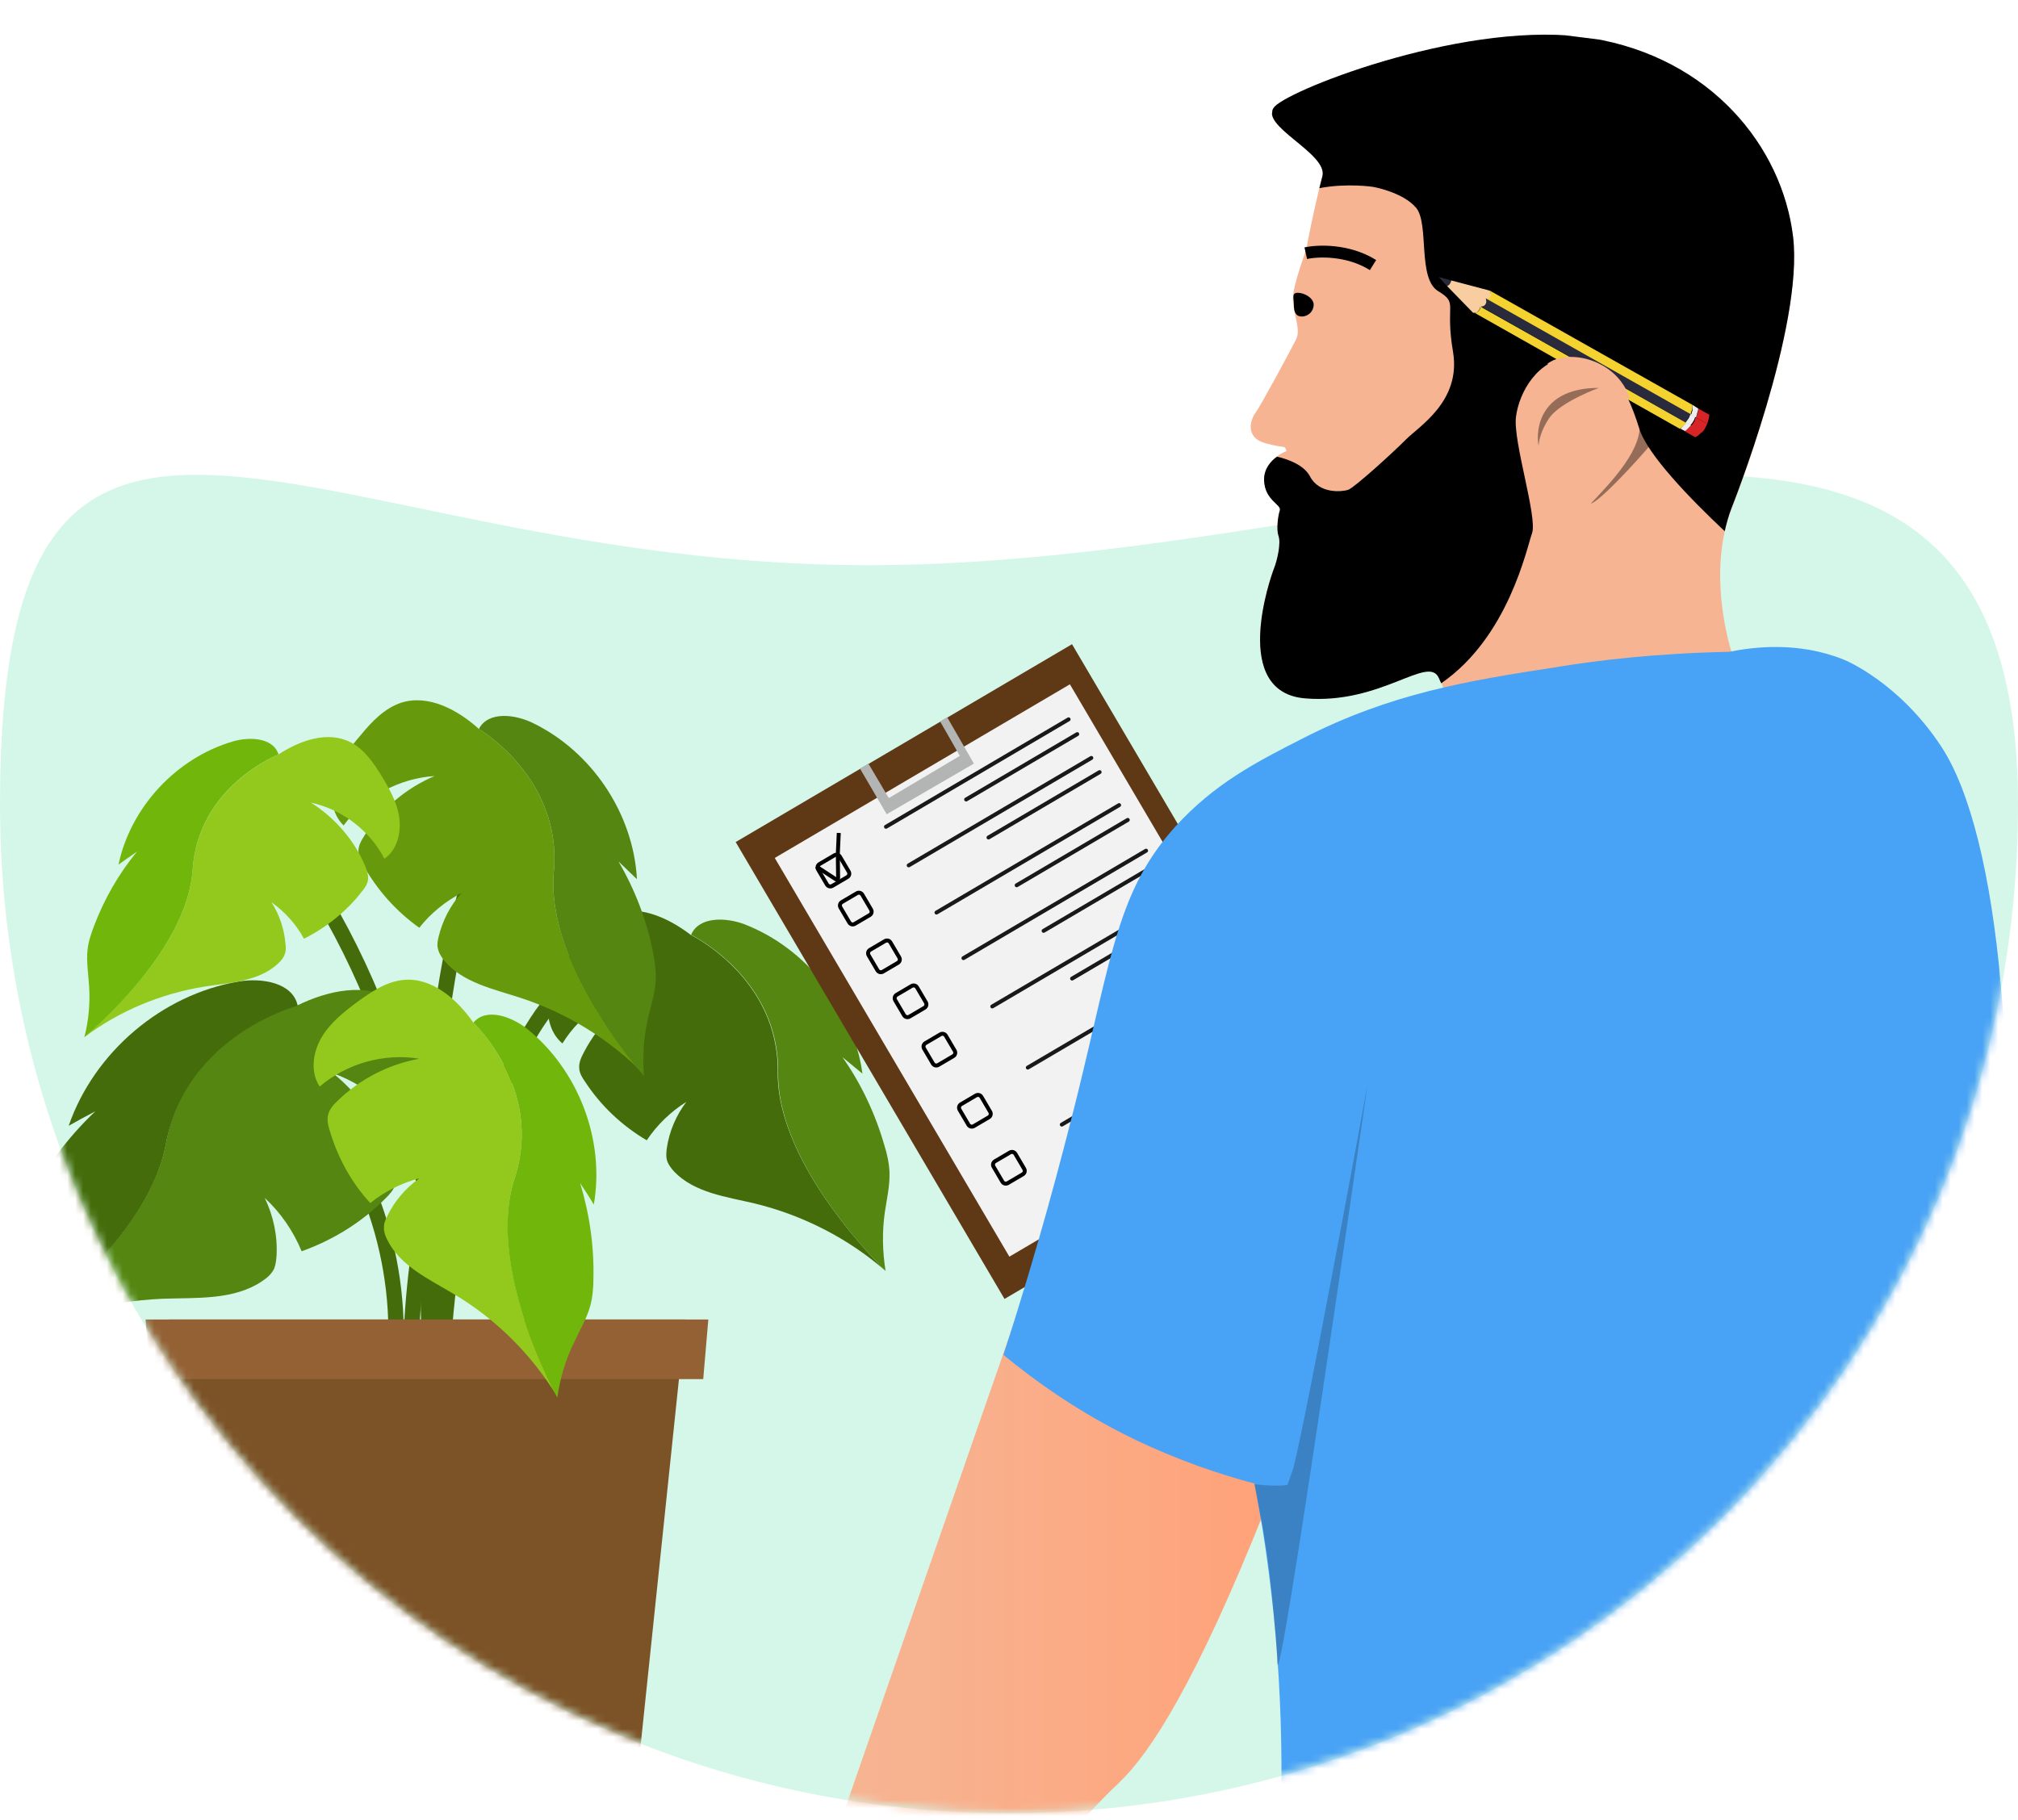 <svg width="255" height="230" viewBox="0 0 255 230" fill="none" xmlns="http://www.w3.org/2000/svg">
<path d="M-6.07967e-06 101.638C-6.07967e-06 172.054 57.084 229.138 127.5 229.138C197.916 229.138 255 172.054 255 101.638C255 31.221 180.146 71.429 109.73 71.429C39.314 71.429 -6.07967e-06 31.221 -6.07967e-06 101.638Z" fill="#2DDA93" fill-opacity="0.2"/>
<mask id="mask0_3_747" style="mask-type:alpha" maskUnits="userSpaceOnUse" x="0" y="-26" width="255" height="255">
<circle r="127.5" transform="matrix(-1 0 0 1 127.5 101.5)" fill="#C4C4C4"/>
</mask>
<g mask="url(#mask0_3_747)">
<path d="M54.915 177.115C58.136 151.99 51.446 125.825 36.53 105.358L34.944 106.547C49.563 126.618 56.154 152.238 52.983 176.868L54.915 177.115Z" fill="#456C0A"/>
<path d="M53.478 178.305L55.46 178.255C54.816 155.162 54.172 131.325 61.011 108.777C61.903 105.754 63.042 104.218 64.579 103.921L64.232 101.988C61.159 102.583 59.871 105.804 59.128 108.183C52.19 131.028 52.834 155.063 53.478 178.305Z" fill="#456C0A"/>
<path d="M50.455 175.629C52.586 162.149 48.572 147.828 39.801 137.371C38.809 136.182 37.62 134.943 36.133 134.299L35.34 136.083C36.431 136.578 37.323 137.47 38.314 138.66C46.739 148.67 50.604 162.348 48.523 175.331L50.455 175.629Z" fill="#456C0A"/>
<path d="M54.717 180.237H56.699C56.6 159.969 60.168 144.012 67.552 131.524C68.841 129.294 70.525 126.816 72.855 125.032C75.184 123.297 77.959 122.603 80.288 123.248L80.833 121.315C77.959 120.522 74.54 121.315 71.715 123.396C69.088 125.329 67.304 128.055 65.917 130.433C58.236 143.368 54.618 159.622 54.717 180.237Z" fill="#456C0A"/>
<path d="M52.636 178.8C52.883 165.618 53.23 149.215 61.358 136.777L59.722 135.686C51.298 148.571 50.951 165.321 50.654 178.751L52.636 178.8Z" fill="#456C0A"/>
<path d="M21.316 166.758H86.582L80.932 220.774H26.916L21.316 166.758Z" fill="#7C5327"/>
<path d="M18.987 174.291H88.861L89.506 166.758H18.392L18.987 174.291Z" fill="#936134"/>
<path d="M20.969 144.507C23.546 130.681 37.571 127.064 37.571 127.064C41.436 125.18 46.292 124.09 49.861 126.469C51.991 127.906 53.23 130.334 54.321 132.663C55.411 134.993 56.402 137.421 56.452 139.998C56.501 142.575 55.411 145.3 53.131 146.49C51.248 141.484 47.085 137.421 42.08 135.637C45.698 138.561 48.423 142.624 49.761 147.084C50.009 147.927 50.207 148.819 49.96 149.661C49.761 150.355 49.266 150.9 48.77 151.396C45.797 154.419 42.13 156.698 38.116 158.135C37.075 155.608 35.489 153.279 33.457 151.396C34.548 153.675 35.093 156.203 34.944 158.73C34.895 159.275 34.845 159.82 34.647 160.316C34.349 160.96 33.804 161.456 33.21 161.852C29.642 164.33 24.934 163.983 20.622 164.132C13.288 164.429 6.003 166.51 -0.39 170.177C-0.439 170.177 18.343 158.334 20.969 144.507Z" fill="#548611"/>
<path d="M1.84 155.806C2.138 154.468 2.732 153.229 3.377 152.04C5.607 147.728 8.531 143.764 12.049 140.444C10.909 141.038 9.819 141.633 8.679 142.277C11.9 132.961 20.474 125.676 30.187 124.041C33.11 123.545 37.025 124.189 37.62 127.113C37.62 127.113 23.596 130.731 20.969 144.557C18.343 158.383 -0.439 170.227 -0.439 170.227C0.602 167.501 1.196 164.627 1.345 161.753C1.494 159.721 1.394 157.739 1.84 155.806Z" fill="#456C0A"/>
<path d="M98.277 135.538C98.426 123.545 87.275 118.143 87.275 118.143C84.352 115.913 80.486 114.179 77.116 115.616C75.085 116.458 73.647 118.292 72.359 120.076C71.07 121.86 69.832 123.694 69.386 125.874C68.94 128.005 69.386 130.483 71.07 131.87C73.449 128.005 77.612 125.279 82.122 124.685C78.603 126.518 75.63 129.442 73.796 132.961C73.449 133.605 73.102 134.348 73.201 135.092C73.251 135.686 73.598 136.231 73.945 136.727C75.927 139.75 78.603 142.277 81.725 144.111C83.014 142.178 84.748 140.493 86.73 139.254C85.442 140.939 84.55 143.021 84.252 145.152C84.203 145.598 84.153 146.093 84.252 146.539C84.401 147.134 84.798 147.629 85.194 148.075C87.771 150.751 91.785 151.247 95.353 152.089C101.449 153.576 107.197 156.5 111.955 160.663C111.905 160.613 98.178 147.53 98.277 135.538Z" fill="#456C0A"/>
<path d="M112.401 148.175C112.351 147.035 112.103 145.845 111.756 144.755C110.617 140.791 108.832 136.975 106.454 133.605C107.296 134.299 108.139 134.993 108.981 135.686C107.841 127.361 101.895 119.828 94.065 116.805C91.686 115.913 88.316 115.814 87.325 118.143C87.325 118.143 98.475 123.545 98.327 135.538C98.178 147.53 111.905 160.613 111.905 160.613C111.509 158.185 111.459 155.658 111.806 153.229C112.054 151.544 112.45 149.859 112.401 148.175Z" fill="#548611"/>
<path d="M69.98 110.165C71.071 98.321 60.515 92.126 60.515 92.126C57.839 89.698 54.122 87.716 50.703 88.806C48.622 89.5 47.036 91.135 45.648 92.82C44.261 94.456 42.873 96.19 42.229 98.271C41.585 100.353 41.882 102.83 43.418 104.317C46.094 100.7 50.406 98.37 54.915 98.073C51.298 99.609 48.126 102.285 46.045 105.606C45.648 106.25 45.252 106.894 45.301 107.637C45.301 108.232 45.599 108.777 45.896 109.322C47.63 112.444 50.059 115.17 52.983 117.251C54.42 115.418 56.253 113.931 58.335 112.841C56.898 114.427 55.906 116.359 55.411 118.441C55.312 118.887 55.213 119.333 55.312 119.779C55.411 120.373 55.758 120.919 56.105 121.365C58.434 124.189 62.349 124.982 65.818 126.122C71.715 128.055 77.166 131.424 81.478 135.885C81.428 135.934 68.89 121.959 69.98 110.165Z" fill="#66990C"/>
<path d="M82.865 123.743C82.915 122.603 82.716 121.464 82.518 120.324C81.725 116.31 80.239 112.444 78.157 108.876C78.95 109.62 79.694 110.363 80.486 111.106C80.04 102.83 74.787 94.951 67.255 91.333C64.975 90.243 61.655 89.896 60.515 92.126C60.515 92.126 71.071 98.321 69.981 110.165C68.89 122.009 81.378 135.984 81.378 135.984C81.18 133.555 81.329 131.078 81.874 128.699C82.27 127.014 82.816 125.428 82.865 123.743Z" fill="#548611"/>
<path d="M65.025 148.918C68.742 137.619 59.821 129.244 59.821 129.244C57.74 126.271 54.568 123.495 51 123.842C48.82 124.041 46.937 125.329 45.153 126.618C43.418 127.906 41.684 129.294 40.593 131.177C39.503 133.06 39.206 135.538 40.395 137.322C43.815 134.398 48.523 133.06 52.983 133.803C49.117 134.497 45.45 136.38 42.625 139.155C42.08 139.651 41.585 140.245 41.436 140.989C41.337 141.584 41.436 142.178 41.634 142.773C42.625 146.192 44.36 149.413 46.788 152.04C48.572 150.603 50.703 149.513 52.983 148.918C51.248 150.157 49.811 151.842 48.919 153.725C48.721 154.121 48.523 154.567 48.523 155.013C48.473 155.608 48.671 156.203 48.968 156.748C50.604 160.018 54.221 161.654 57.343 163.537C62.696 166.709 67.205 171.218 70.426 176.521C70.426 176.62 61.358 160.217 65.025 148.918Z" fill="#93C91C"/>
<path d="M74.589 165.024C74.886 163.933 74.986 162.744 74.986 161.604C75.085 157.491 74.49 153.378 73.301 149.513C73.895 150.405 74.49 151.297 75.035 152.238C76.472 144.012 73.053 135.191 66.561 129.987C64.579 128.451 61.407 127.311 59.821 129.244C59.821 129.244 68.742 137.619 65.025 148.918C61.308 160.217 70.426 176.62 70.426 176.62C70.773 174.192 71.467 171.813 72.557 169.632C73.251 168.096 74.143 166.659 74.589 165.024Z" fill="#71B70B"/>
<path d="M24.339 109.917C25.033 99.362 35.192 95.347 35.192 95.347C37.917 93.564 41.436 92.325 44.31 93.811C46.045 94.703 47.185 96.388 48.225 98.073C49.216 99.708 50.208 101.443 50.455 103.376C50.703 105.308 50.158 107.439 48.572 108.529C46.739 104.961 43.22 102.285 39.305 101.443C42.279 103.326 44.707 106.101 46.094 109.322C46.342 109.917 46.59 110.611 46.491 111.255C46.392 111.8 46.094 112.246 45.747 112.643C43.815 115.17 41.238 117.202 38.413 118.639C37.422 116.805 35.985 115.22 34.3 114.03C35.341 115.616 35.935 117.499 36.084 119.382C36.133 119.779 36.133 120.225 35.985 120.572C35.836 121.067 35.44 121.513 35.043 121.86C32.615 124.041 29.047 124.189 25.826 124.685C20.325 125.577 15.072 127.757 10.662 131.078C10.662 131.028 23.645 120.473 24.339 109.917Z" fill="#93C91C"/>
<path d="M11.058 120.076C11.157 119.035 11.504 118.044 11.851 117.103C13.139 113.683 14.973 110.462 17.302 107.637C16.509 108.183 15.716 108.728 14.973 109.273C16.509 101.988 22.307 95.793 29.394 93.712C31.525 93.068 34.548 93.217 35.192 95.347C35.192 95.347 25.033 99.312 24.339 109.917C23.645 120.473 10.662 131.078 10.662 131.078C11.207 128.947 11.405 126.766 11.256 124.586C11.157 123.049 10.909 121.563 11.058 120.076Z" fill="#71B70B"/>
<path d="M92.962 106.418L135.463 81.412L169.436 139.153L126.934 164.159L92.962 106.418Z" fill="#5F3916"/>
<path d="M97.901 108.426L135.195 86.483L164.842 136.873L127.548 158.815L97.901 108.426Z" fill="#F2F2F3"/>
<path d="M111.826 104.272L134.905 90.694C135.024 90.624 135.177 90.663 135.247 90.782C135.317 90.901 135.277 91.054 135.158 91.124L112.079 104.703C111.96 104.773 111.807 104.733 111.737 104.614C111.667 104.495 111.707 104.342 111.826 104.272Z" fill="#191919"/>
<g clip-path="url(#clip0_3_747)">
<path d="M167.102 22.275C166.993 22.747 166.832 23.261 166.717 23.78C166.015 26.652 165.258 30.343 165.185 30.916C165.149 31.591 163.274 36.063 163.373 37.969C163.472 39.874 164.414 41.644 163.767 42.921C163.12 44.199 159.252 51.38 158.672 52.132C158.092 52.884 157.157 55.29 159.975 56.034C162.746 56.772 162.191 56.168 162.573 56.993C162.573 56.993 162.011 57.213 161.371 57.666C160.57 58.245 159.721 59.205 159.737 60.615C159.799 63.196 161.967 63.712 161.727 64.459C161.487 65.205 161.276 66.877 161.562 67.69C161.889 68.556 161.421 70.73 160.995 71.793C160.57 72.856 155.421 87.496 164.989 88.219C174.552 88.989 180.497 82.653 181.819 85.635C181.891 85.838 182.01 86.047 182.123 86.304C183.392 89.328 184.796 93.971 183.748 95.732C182.635 97.63 181.212 98.519 181.212 98.519L201.479 99.087L218.959 82.897C218.959 82.897 216.215 75.027 217.927 67.234C218.149 66.243 218.419 65.257 218.779 64.332C218.779 64.332 227.946 41.316 226.563 29.977C225.179 18.638 216.209 7.409 201.087 4.917C185.966 2.425 163.304 11.214 161.067 13.553C158.842 15.796 167.858 19.361 167.102 22.275Z" fill="#F7B492"/>
<path d="M167.102 22.274C166.994 22.746 166.832 23.26 166.718 23.779C170.249 23.108 173.533 23.62 173.533 23.62C173.533 23.62 177.332 24.294 178.972 26.297C180.606 28.348 179.11 35.197 181.724 36.79C184.339 38.382 182.553 38.302 183.614 44.504C184.628 50.699 179.326 53.864 177.657 55.547C175.989 57.229 171.109 61.661 170.35 61.906C169.591 62.15 166.688 62.462 165.52 60.179C164.775 58.775 162.781 58.037 161.365 57.713C160.564 58.291 159.715 59.252 159.731 60.662C159.793 63.242 161.961 63.759 161.721 64.505C161.481 65.252 161.27 66.924 161.556 67.737C161.884 68.603 161.415 70.777 160.989 71.84C160.564 72.902 155.415 87.543 164.983 88.265C174.546 89.036 180.491 82.699 181.813 85.682C181.885 85.885 182.004 86.094 182.117 86.351C190.625 80.484 192.914 69.269 193.586 67.412C194.323 65.418 191.169 55.797 191.561 52.691C191.953 49.585 194.282 45.365 198.589 45.084C202.896 44.802 205.359 48.365 207.149 54.174C208.149 57.407 213.47 62.932 217.939 67.137C218.161 66.146 218.431 65.161 218.791 64.235C218.791 64.235 227.959 41.219 226.575 29.88C225.191 18.541 216.221 7.312 201.1 4.82C185.978 2.329 163.316 11.117 161.079 13.456C158.843 15.795 167.858 19.36 167.102 22.274Z" fill="black"/>
<path d="M182.859 36.155L181.793 35L183.392 35.444C183.303 35.711 183.214 36.066 182.859 36.155Z" fill="#2A2A3D"/>
<path d="M187.746 37.754C187.834 38.021 187.923 38.199 187.746 38.465C187.568 38.732 187.39 38.821 187.124 38.821C187.124 38.821 187.124 38.821 187.035 38.821C187.035 38.998 186.857 39.265 186.679 39.443C186.591 39.531 186.413 39.531 186.324 39.531C186.235 39.531 186.235 39.531 186.146 39.531L182.859 36.155C183.125 36.066 183.303 35.8 183.392 35.444L188.101 36.688L188.279 36.777C188.279 36.955 188.545 37.221 188.456 37.488C188.368 37.754 188.101 37.843 187.923 37.932L187.746 37.754Z" fill="#F8CEA0"/>
<path d="M214.578 51.615L216 52.415C216 52.77 215.822 53.214 215.733 53.57L214.312 52.77C214.401 52.504 214.578 52.148 214.578 51.793C214.578 51.704 214.578 51.615 214.578 51.615Z" fill="#D72427"/>
<path d="M214.312 52.77L215.733 53.57C215.645 53.747 215.556 53.925 215.467 54.103C215.378 54.281 215.2 54.458 215.112 54.636L213.69 53.836C213.868 53.658 213.956 53.481 214.134 53.214C214.134 53.037 214.223 52.859 214.312 52.77Z" fill="#D72427"/>
<path d="M213.69 53.747L215.111 54.547C214.845 54.814 214.578 55.08 214.223 55.258L212.801 54.458C212.89 54.369 212.979 54.281 213.068 54.281C213.334 54.103 213.512 53.925 213.69 53.747Z" fill="#D72427"/>
<path d="M213.868 51.171L214.578 51.615C214.578 51.704 214.578 51.704 214.578 51.793C214.49 52.148 214.401 52.415 214.312 52.77L213.69 52.415C213.779 52.237 213.779 52.059 213.868 51.882C213.868 51.704 213.868 51.348 213.868 51.171Z" fill="#EDECF1"/>
<path d="M213.068 53.392L213.69 53.747C213.512 53.925 213.335 54.103 213.157 54.281C213.068 54.369 212.979 54.458 212.89 54.458L212.357 54.192C212.535 54.014 212.801 53.658 213.068 53.392Z" fill="#EDECF1"/>
<path d="M213.601 52.326L214.223 52.681C214.134 52.859 214.134 52.948 214.045 53.125C213.956 53.303 213.779 53.57 213.601 53.747L212.979 53.392C213.068 53.303 213.157 53.125 213.246 53.037C213.423 52.859 213.512 52.592 213.601 52.326Z" fill="#EDECF1"/>
<path d="M187.035 38.732C187.124 38.732 187.124 38.732 187.035 38.732L213.068 53.392C212.89 53.658 212.624 54.014 212.268 54.192L186.324 39.531C186.413 39.531 186.591 39.531 186.679 39.443C186.946 39.265 187.124 38.909 187.035 38.732Z" fill="#F4D331"/>
<path d="M188.19 36.688L213.868 51.171C213.868 51.437 213.868 51.704 213.779 51.882C213.69 52.059 213.69 52.237 213.601 52.415L187.834 37.843C188.012 37.754 188.279 37.666 188.368 37.399C188.456 37.132 188.279 36.866 188.19 36.688Z" fill="#F4D331"/>
<path d="M187.834 37.754L213.601 52.326C213.512 52.592 213.423 52.77 213.246 53.037C213.157 53.125 213.068 53.303 212.979 53.392L187.124 38.732C187.39 38.732 187.657 38.643 187.746 38.376C187.923 38.11 187.834 37.932 187.746 37.666L187.834 37.754Z" fill="#2A2A3D"/>
<path d="M207.119 53.02C207.864 56.583 203.503 61.014 201.007 63.653C202.223 63.306 206.76 58.366 208.766 55.985C208.54 55.654 207.821 53.751 207.119 53.02Z" fill="black" fill-opacity="0.4"/>
<path d="M195.74 52.87C196.851 51.207 200.404 49.612 202.041 49.023C194.83 49.013 193.963 53.967 194.431 56.446C194.404 55.946 194.628 54.532 195.74 52.87Z" fill="black" fill-opacity="0.4"/>
<path d="M195.5 46C198 44 204.4 45.3 206 50.5L195.5 46Z" fill="#F7B492"/>
<path d="M166 38.5C166 39.328 165.328 40 164.5 40C163.672 40 163.5 39.328 163.5 38.5C163.5 37.672 163.171 37 164 37C164.828 37 166 37.672 166 38.5Z" fill="black"/>
<path d="M165 32C166.5 31.667 170.3 31.5 173.5 33.5" stroke="black" stroke-width="1.5"/>
</g>
<path d="M121.956 100.824L135.999 92.562C136.118 92.492 136.271 92.532 136.341 92.651C136.411 92.77 136.371 92.923 136.252 92.993L122.21 101.255C122.091 101.325 121.937 101.285 121.867 101.166C121.797 101.047 121.837 100.894 121.956 100.824Z" fill="#191919"/>
<path d="M103.554 109.202L105.449 108.087C105.687 107.947 105.994 108.026 106.134 108.264L107.249 110.159C107.389 110.397 107.309 110.703 107.071 110.844L105.176 111.958C104.938 112.098 104.632 112.019 104.492 111.781L103.377 109.886C103.237 109.648 103.316 109.342 103.554 109.202Z" stroke="black" stroke-width="0.5" stroke-miterlimit="10"/>
<path d="M114.698 109.15L137.777 95.572C137.896 95.502 138.049 95.541 138.119 95.66C138.189 95.779 138.149 95.933 138.03 96.003L114.951 109.581C114.832 109.651 114.679 109.612 114.609 109.493C114.539 109.374 114.579 109.22 114.698 109.15Z" fill="#191919"/>
<path d="M124.783 105.626L138.826 97.364C138.945 97.294 139.098 97.334 139.168 97.453C139.238 97.572 139.198 97.725 139.079 97.795L125.036 106.057C124.917 106.127 124.764 106.087 124.694 105.968C124.624 105.849 124.664 105.696 124.783 105.626Z" fill="#191919"/>
<path d="M106.381 114.003L108.276 112.888C108.514 112.748 108.821 112.828 108.961 113.066L110.075 114.961C110.216 115.199 110.136 115.505 109.898 115.645L108.003 116.76C107.765 116.9 107.459 116.821 107.319 116.583L106.204 114.688C106.064 114.45 106.143 114.143 106.381 114.003Z" stroke="black" stroke-width="0.5" stroke-miterlimit="10"/>
<path d="M118.21 115.113L141.289 101.534C141.408 101.464 141.561 101.504 141.631 101.623C141.701 101.742 141.662 101.895 141.543 101.965L118.464 115.544C118.345 115.614 118.191 115.574 118.121 115.455C118.051 115.336 118.091 115.183 118.21 115.113Z" fill="#191919"/>
<path d="M128.341 111.665L142.383 103.403C142.502 103.333 142.655 103.372 142.725 103.491C142.795 103.61 142.756 103.764 142.637 103.834L128.594 112.096C128.475 112.166 128.322 112.126 128.252 112.007C128.182 111.888 128.221 111.735 128.341 111.665Z" fill="#191919"/>
<path d="M109.939 120.042L111.834 118.927C112.072 118.787 112.378 118.867 112.518 119.105L113.633 121C113.773 121.238 113.694 121.544 113.456 121.684L111.561 122.799C111.323 122.939 111.016 122.86 110.876 122.622L109.761 120.727C109.621 120.489 109.701 120.182 109.939 120.042Z" stroke="black" stroke-width="0.5" stroke-miterlimit="10"/>
<path d="M121.617 120.871L144.696 107.293C144.815 107.223 144.968 107.263 145.038 107.382C145.108 107.501 145.068 107.654 144.949 107.724L121.87 121.302C121.751 121.372 121.598 121.333 121.528 121.214C121.458 121.095 121.498 120.941 121.617 120.871Z" fill="#191919"/>
<path d="M131.747 117.423L145.789 109.161C145.908 109.091 146.062 109.131 146.132 109.25C146.202 109.369 146.162 109.522 146.043 109.592L132 117.854C131.881 117.924 131.728 117.885 131.658 117.766C131.588 117.647 131.628 117.494 131.747 117.423Z" fill="#191919"/>
<path d="M113.3 125.724L115.195 124.609C115.433 124.469 115.739 124.549 115.88 124.787L116.994 126.682C117.134 126.92 117.055 127.226 116.817 127.366L114.922 128.481C114.684 128.621 114.378 128.542 114.238 128.304L113.123 126.409C112.983 126.171 113.062 125.864 113.3 125.724Z" stroke="black" stroke-width="0.5" stroke-miterlimit="10"/>
<path d="M125.26 126.979L148.339 113.4C148.458 113.33 148.611 113.37 148.681 113.489C148.751 113.608 148.712 113.761 148.593 113.831L125.514 127.41C125.395 127.48 125.241 127.44 125.171 127.321C125.101 127.202 125.141 127.049 125.26 126.979Z" fill="#191919"/>
<path d="M135.345 123.454L149.388 115.192C149.507 115.122 149.66 115.162 149.73 115.281C149.8 115.4 149.76 115.553 149.641 115.623L135.599 123.885C135.48 123.955 135.326 123.915 135.256 123.796C135.186 123.677 135.226 123.524 135.345 123.454Z" fill="#191919"/>
<path d="M116.944 131.831L118.839 130.717C119.077 130.577 119.383 130.656 119.523 130.894L120.638 132.789C120.778 133.027 120.699 133.333 120.461 133.473L118.566 134.588C118.328 134.728 118.021 134.649 117.881 134.411L116.766 132.516C116.626 132.278 116.706 131.971 116.944 131.831Z" stroke="black" stroke-width="0.5" stroke-miterlimit="10"/>
<path d="M129.747 134.705L152.827 121.127C152.946 121.057 153.099 121.096 153.169 121.215C153.239 121.334 153.199 121.488 153.08 121.558L130.001 135.136C129.882 135.206 129.729 135.167 129.659 135.048C129.589 134.929 129.628 134.775 129.747 134.705Z" fill="#191919"/>
<path d="M139.13 130.438L153.604 121.922L154.144 122.841L139.671 131.357L139.13 130.438Z" fill="#191919"/>
<path d="M121.431 139.558L123.326 138.443C123.564 138.303 123.87 138.383 124.01 138.621L125.125 140.516C125.265 140.754 125.186 141.06 124.948 141.2L123.053 142.315C122.815 142.455 122.508 142.376 122.368 142.138L121.254 140.243C121.113 140.005 121.193 139.698 121.431 139.558Z" stroke="black" stroke-width="0.5" stroke-miterlimit="10"/>
<path d="M134.044 141.91L157.123 128.331C157.242 128.261 157.395 128.301 157.465 128.42C157.535 128.539 157.496 128.692 157.377 128.762L134.298 142.341C134.179 142.411 134.025 142.371 133.955 142.252C133.885 142.133 133.925 141.98 134.044 141.91Z" fill="#191919"/>
<path d="M143.959 138.588L158.432 130.073L158.973 130.992L144.499 139.507L143.959 138.588Z" fill="#191919"/>
<path d="M125.728 146.762L127.623 145.648C127.861 145.508 128.167 145.587 128.307 145.825L129.422 147.72C129.562 147.958 129.483 148.264 129.245 148.404L127.35 149.519C127.112 149.659 126.805 149.58 126.665 149.342L125.55 147.447C125.41 147.209 125.49 146.903 125.728 146.762Z" stroke="black" stroke-width="0.5" stroke-miterlimit="10"/>
<path d="M103.162 109.514L105.597 111.111C105.731 111.199 105.909 111.102 105.907 110.942L105.868 107.901L105.99 105.267" stroke="black" stroke-width="0.5" stroke-miterlimit="10"/>
<path d="M118.798 91.174L121.286 95.528L112.312 100.859L109.735 96.505L108.669 97.127L112.045 102.902L123.063 96.505L119.686 90.641L118.798 91.174Z" fill="#B3B4B4"/>
<path d="M96.674 257.679C93.12 284.779 94.364 291.176 96.408 291.709C100.85 292.864 114.178 266.031 128.571 241.509C129.904 239.287 133.014 234.045 138.523 228.181C140.033 226.582 141.188 225.516 141.455 225.249C145.364 221.517 151.139 212.632 159.847 190.775L158.159 186.066L129.46 167.141L128.394 166.43C117.821 196.817 107.247 227.204 96.674 257.679Z" fill="url(#paint0_linear_3_747)"/>
<path d="M126.794 171.228C130.793 174.516 136.212 178.425 143.143 181.801C148.829 184.556 154.16 186.333 158.514 187.488C158.869 189.265 159.136 191.131 159.491 192.908C161.89 207.923 162.334 222.051 161.624 235.2C174.862 237.422 190.5 239.199 208.27 239.199C223.463 239.199 237.057 238.044 248.874 236.267C249.941 216.364 251.096 196.462 252.162 176.559C255.805 136.31 252.606 105.479 245.32 94.373C239.901 86.11 232.97 83.355 232.97 83.355C227.195 81.045 221.597 81.756 218.488 82.378C209.336 82.556 201.873 83.444 196.542 84.333C185.524 86.021 175.751 87.62 164.644 93.307C158.514 96.416 153.449 99.082 148.563 104.413C141.277 112.498 140.566 120.406 136.124 138.443C134.169 146.261 131.237 157.545 126.794 171.228Z" fill="#48A2F5"/>
<path opacity="0.2" d="M172.819 137.021C172.819 137.021 164.111 184.556 163.223 186.155C163.045 186.688 162.867 187.132 162.69 187.666C162.245 187.754 161.712 187.754 161.179 187.754C160.202 187.754 159.313 187.666 158.514 187.577C159.225 191.042 160.113 195.662 160.557 200.016C161.268 206.591 161.357 209.256 161.357 209.256C161.357 210.145 161.357 210.411 161.446 210.411C161.89 210.322 164.467 194.685 172.819 137.021Z" fill="black"/>
</g>
<defs>
<linearGradient id="paint0_linear_3_747" x1="159.771" y1="229.077" x2="31.624" y2="229.077" gradientUnits="userSpaceOnUse">
<stop stop-color="#FFA279"/>
<stop offset="0.351" stop-color="#F7B390"/>
<stop offset="0.993" stop-color="#F8BC9C"/>
</linearGradient>
<clipPath id="clip0_3_747">
<rect width="68" height="95.499" fill="white" transform="matrix(-0.992 -0.125 -0.125 0.992 230 8.518)"/>
</clipPath>
</defs>
</svg>

